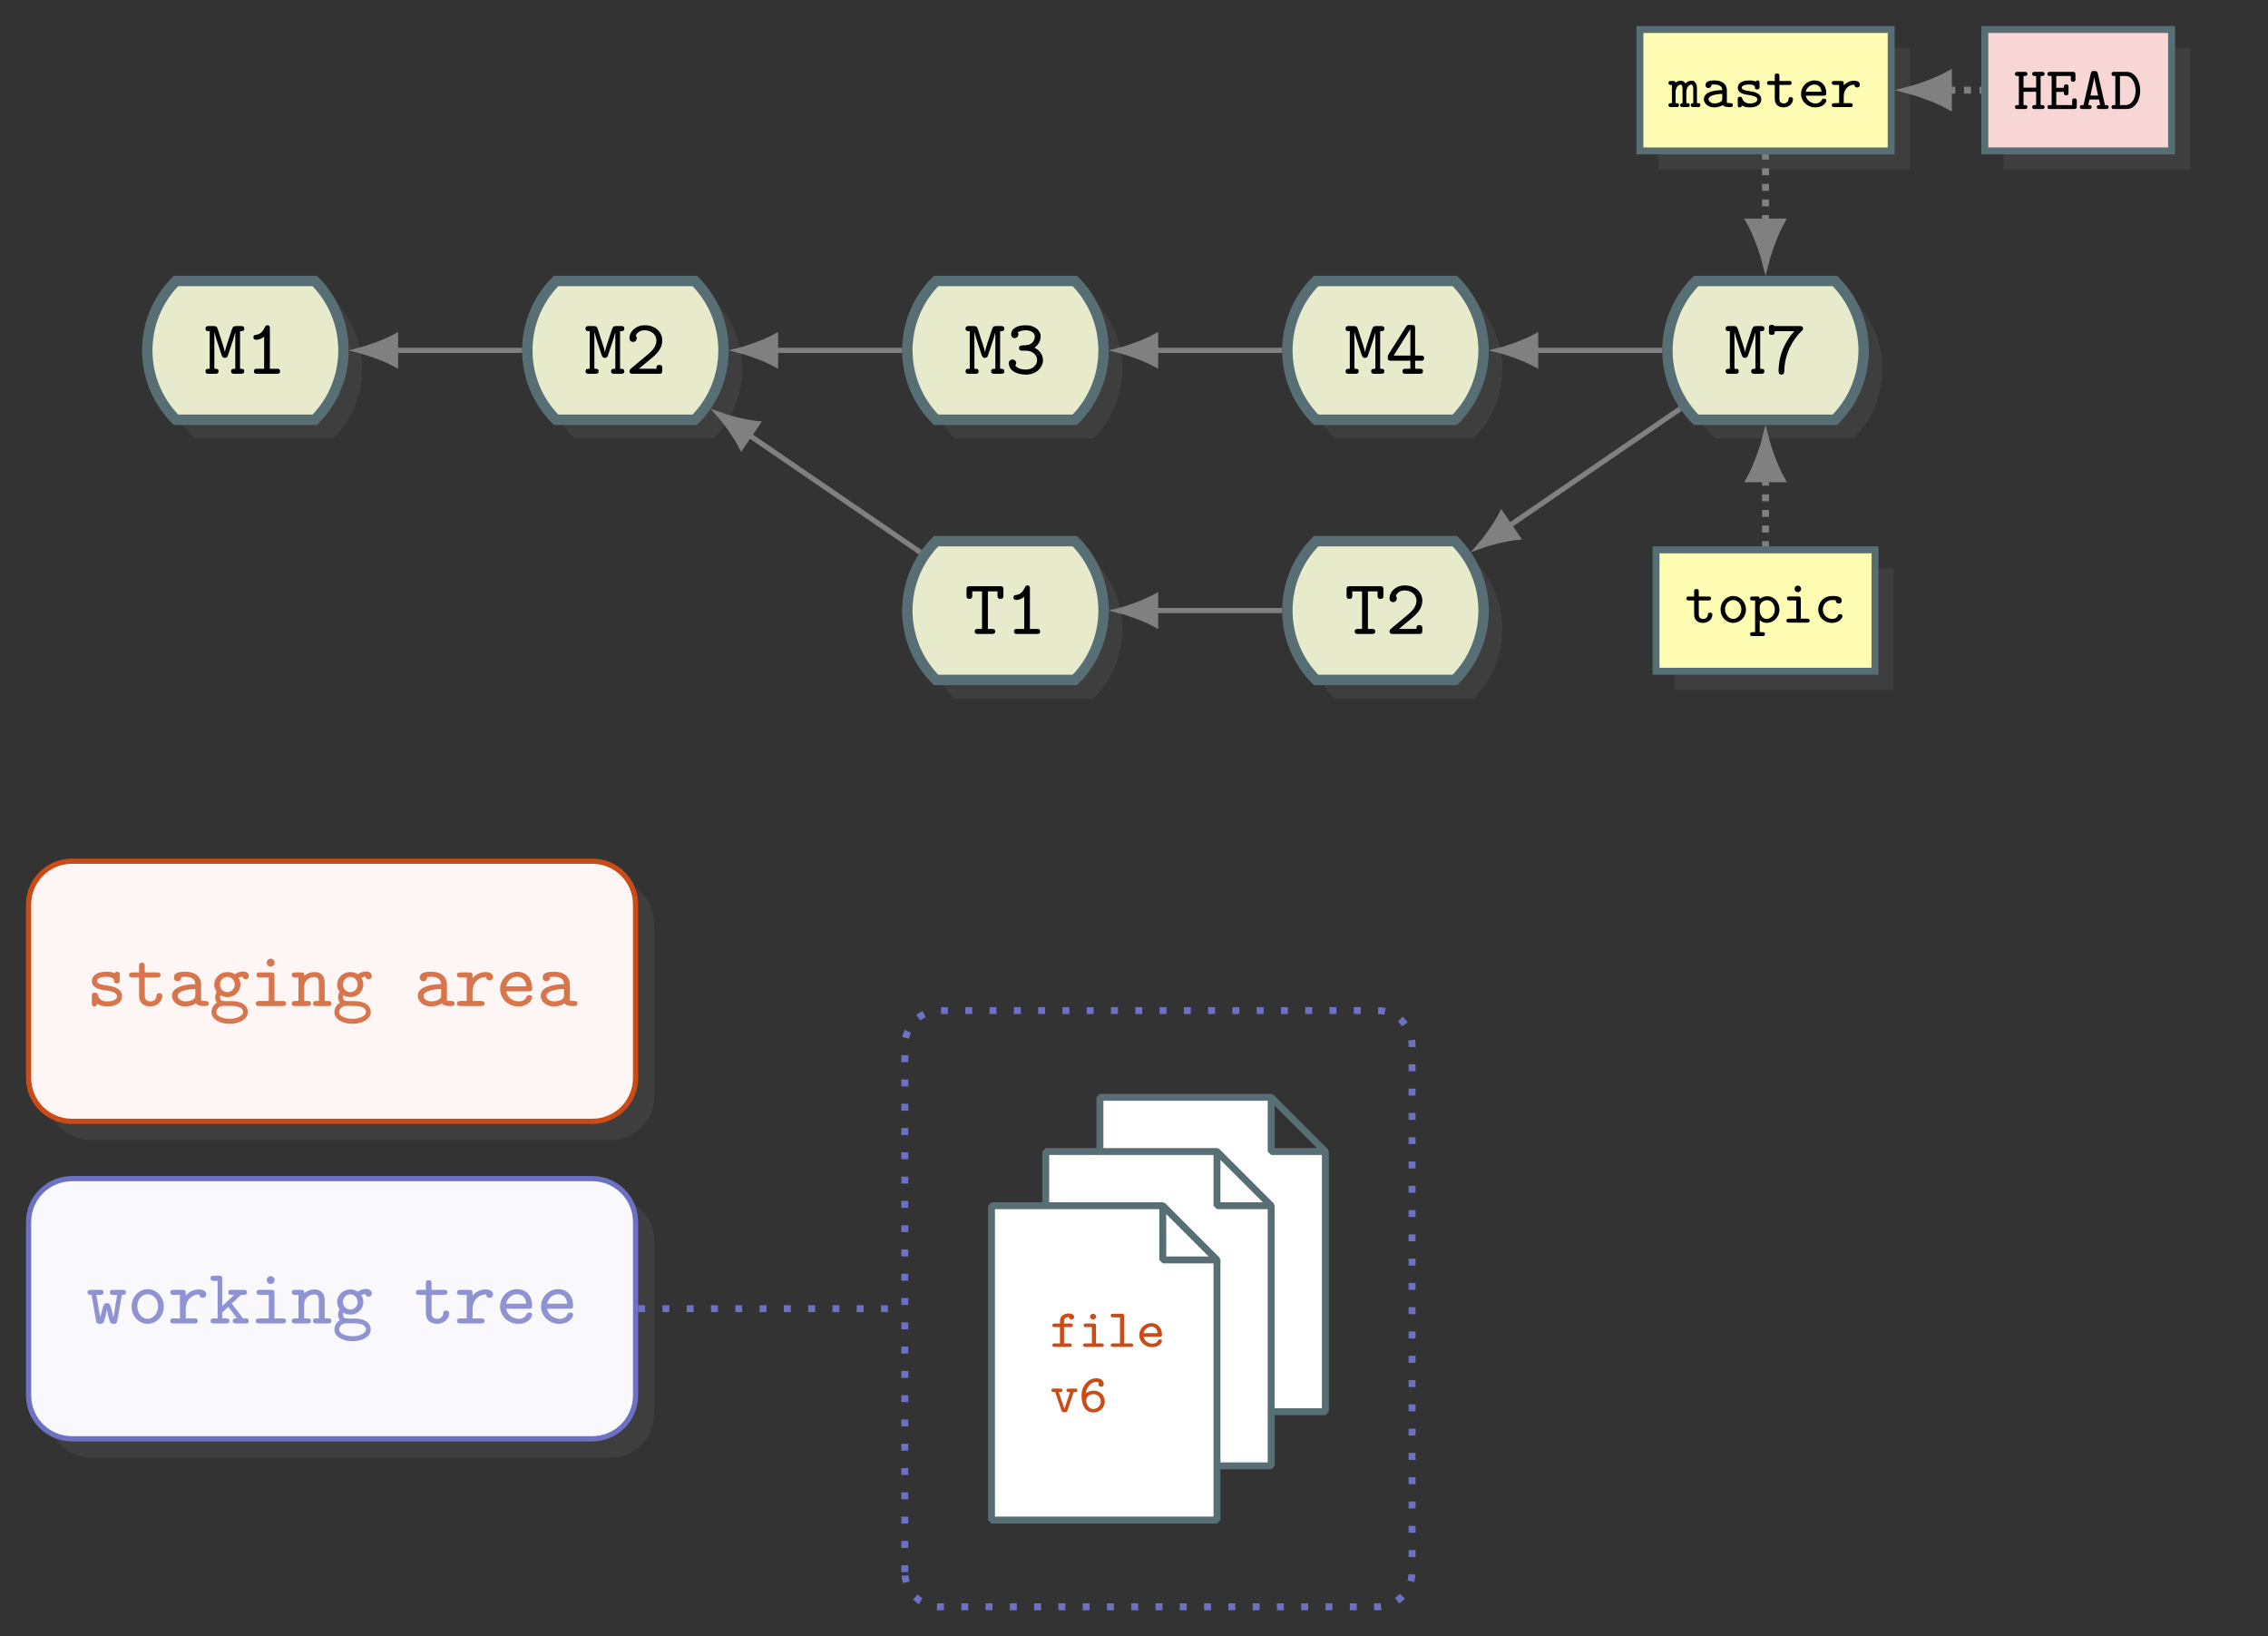 <?xml version="1.0" encoding="UTF-8"?>
<svg xmlns="http://www.w3.org/2000/svg" xmlns:xlink="http://www.w3.org/1999/xlink" width="260.589pt" height="187.97pt" viewBox="0 0 260.589 187.97" version="1.1">
<rect x="0" y="0" width="260.589" height="187.97" fill="#333333" stroke="none"/>
<defs>
<g>
<symbol overflow="visible" id="glyph0-0">
<path style="stroke:none;" d=""/>
</symbol>
<symbol overflow="visible" id="glyph0-1">
<path style="stroke:none;" d="M 4.578 -0.281 C 4.578 -0.578 4.359 -0.578 4.094 -0.578 L 4.094 -4.891 C 4.359 -4.891 4.578 -4.891 4.578 -5.188 C 4.578 -5.484 4.328 -5.484 4.188 -5.484 L 3.672 -5.484 C 3.359 -5.484 3.266 -5.406 3.172 -5.141 L 2.641 -3.531 C 2.531 -3.172 2.406 -2.797 2.359 -2.516 L 2.344 -2.516 C 2.297 -2.781 2.203 -3.062 2.109 -3.359 L 1.531 -5.141 C 1.438 -5.406 1.359 -5.484 1.031 -5.484 L 0.516 -5.484 C 0.375 -5.484 0.125 -5.484 0.125 -5.188 C 0.125 -4.891 0.344 -4.891 0.609 -4.891 L 0.609 -0.578 C 0.344 -0.578 0.125 -0.578 0.125 -0.281 C 0.125 0 0.375 0 0.516 0 L 1.25 0 C 1.375 0 1.625 0 1.625 -0.281 C 1.625 -0.578 1.422 -0.578 1.141 -0.578 L 1.141 -4.766 L 1.156 -4.766 C 1.203 -4.562 1.281 -4.297 1.359 -4.031 L 1.969 -2.172 C 2.016 -2.062 2.078 -1.828 2.344 -1.828 C 2.625 -1.828 2.688 -2.062 2.719 -2.172 L 3.297 -3.906 C 3.297 -3.906 3.5 -4.562 3.547 -4.766 L 3.547 -0.578 C 3.281 -0.578 3.062 -0.578 3.062 -0.281 C 3.062 0 3.312 0 3.453 0 L 4.188 0 C 4.328 0 4.578 0 4.578 -0.281 Z M 4.578 -0.281 "/>
</symbol>
<symbol overflow="visible" id="glyph0-2">
<path style="stroke:none;" d="M 3.984 -0.281 C 3.984 -0.578 3.766 -0.578 3.609 -0.578 L 2.812 -0.578 L 2.812 -5.203 C 2.812 -5.344 2.812 -5.578 2.531 -5.578 C 2.375 -5.578 2.312 -5.5 2.25 -5.375 C 1.969 -4.75 1.609 -4.516 1.25 -4.484 C 1.125 -4.469 0.922 -4.453 0.922 -4.188 C 0.922 -4.016 1.016 -3.906 1.234 -3.906 C 1.594 -3.906 1.953 -4.094 2.156 -4.266 L 2.156 -0.578 L 1.359 -0.578 C 1.203 -0.578 0.984 -0.578 0.984 -0.281 C 0.984 0 1.219 0 1.359 0 L 3.609 0 C 3.75 0 3.984 0 3.984 -0.281 Z M 3.984 -0.281 "/>
</symbol>
<symbol overflow="visible" id="glyph0-3">
<path style="stroke:none;" d="M 4.234 -0.375 L 4.234 -0.641 C 4.234 -0.812 4.234 -1.016 3.906 -1.016 C 3.562 -1.016 3.562 -0.828 3.562 -0.578 L 1.547 -0.578 C 2.031 -1 3.031 -1.797 3.25 -2 C 3.594 -2.328 4.234 -2.922 4.234 -3.812 C 4.234 -4.875 3.344 -5.578 2.234 -5.578 C 1.188 -5.578 0.469 -4.859 0.469 -4.094 C 0.469 -3.734 0.75 -3.656 0.891 -3.656 C 1.062 -3.656 1.297 -3.797 1.297 -4.078 C 1.297 -4.266 1.234 -4.328 1.188 -4.375 C 1.344 -4.766 1.734 -5 2.188 -5 C 2.906 -5 3.562 -4.578 3.562 -3.812 C 3.562 -3.188 3.078 -2.641 2.719 -2.344 L 0.594 -0.562 C 0.531 -0.5 0.469 -0.438 0.469 -0.297 C 0.469 0 0.703 0 0.859 0 L 3.859 0 C 4.156 0 4.234 -0.078 4.234 -0.375 Z M 4.234 -0.375 "/>
</symbol>
<symbol overflow="visible" id="glyph0-4">
<path style="stroke:none;" d="M 4.312 -1.562 C 4.312 -2.312 3.75 -2.812 3.328 -3 C 3.984 -3.469 4.047 -4.047 4.047 -4.297 C 4.047 -4.984 3.359 -5.578 2.344 -5.578 C 1.25 -5.578 0.656 -5.141 0.656 -4.531 C 0.656 -4.266 0.859 -4.094 1.078 -4.094 C 1.297 -4.094 1.484 -4.281 1.484 -4.516 C 1.484 -4.594 1.469 -4.688 1.422 -4.75 C 1.719 -5 2.297 -5 2.344 -5 C 2.984 -5 3.375 -4.656 3.375 -4.297 C 3.375 -4.047 3.266 -3.672 2.922 -3.453 C 2.688 -3.297 2.516 -3.297 2.094 -3.266 C 1.75 -3.25 1.562 -3.234 1.562 -2.953 C 1.562 -2.656 1.812 -2.656 1.953 -2.656 L 2.328 -2.656 C 3.25 -2.656 3.641 -2.031 3.641 -1.578 C 3.641 -1.016 3.125 -0.484 2.359 -0.484 C 2.125 -0.484 1.438 -0.516 1.125 -0.953 L 1.141 -0.984 C 1.203 -1.062 1.203 -1.078 1.219 -1.172 C 1.219 -1.172 1.234 -1.188 1.234 -1.234 C 1.234 -1.453 1.047 -1.641 0.812 -1.641 C 0.594 -1.641 0.391 -1.5 0.391 -1.203 C 0.391 -0.406 1.234 0.094 2.359 0.094 C 3.531 0.094 4.312 -0.719 4.312 -1.562 Z M 4.312 -1.562 "/>
</symbol>
<symbol overflow="visible" id="glyph0-5">
<path style="stroke:none;" d="M 4.438 -1.797 C 4.438 -2.094 4.203 -2.094 4.062 -2.094 L 3.406 -2.094 L 3.406 -5.219 C 3.406 -5.531 3.328 -5.609 3.016 -5.609 L 2.75 -5.609 C 2.531 -5.609 2.469 -5.594 2.359 -5.406 L 0.344 -2.219 C 0.266 -2.094 0.266 -2.078 0.266 -1.891 C 0.266 -1.625 0.297 -1.5 0.641 -1.5 L 2.859 -1.5 L 2.859 -0.578 L 2.328 -0.578 C 2.203 -0.578 1.953 -0.578 1.953 -0.297 C 1.953 0 2.188 0 2.328 0 L 3.938 0 C 4.062 0 4.312 0 4.312 -0.281 C 4.312 -0.578 4.078 -0.578 3.938 -0.578 L 3.406 -0.578 L 3.406 -1.5 L 4.062 -1.5 C 4.188 -1.5 4.438 -1.5 4.438 -1.797 Z M 2.859 -2.094 L 0.938 -2.094 L 2.859 -5.141 Z M 2.859 -2.094 "/>
</symbol>
<symbol overflow="visible" id="glyph0-6">
<path style="stroke:none;" d="M 4.312 -5.188 C 4.312 -5.484 4.062 -5.484 3.922 -5.484 L 1.016 -5.484 C 0.953 -5.625 0.812 -5.625 0.719 -5.625 C 0.391 -5.625 0.391 -5.422 0.391 -5.25 L 0.391 -4.844 C 0.391 -4.672 0.391 -4.469 0.719 -4.469 C 1.062 -4.469 1.062 -4.656 1.062 -4.891 L 3.312 -4.891 C 2.781 -4.312 2.344 -3.625 2.031 -2.906 C 1.562 -1.812 1.5 -0.75 1.5 -0.344 C 1.5 -0.219 1.5 0.094 1.828 0.094 C 2.156 0.094 2.156 -0.203 2.156 -0.344 C 2.203 -2.375 3.172 -3.969 4.109 -4.875 C 4.281 -5.031 4.312 -5.047 4.312 -5.188 Z M 4.312 -5.188 "/>
</symbol>
<symbol overflow="visible" id="glyph0-7">
<path style="stroke:none;" d="M 4.469 -4.406 L 4.469 -5.109 C 4.469 -5.406 4.391 -5.484 4.094 -5.484 L 0.625 -5.484 C 0.312 -5.484 0.234 -5.406 0.234 -5.094 L 0.234 -4.406 C 0.234 -4.25 0.234 -4.031 0.562 -4.031 C 0.891 -4.031 0.891 -4.25 0.891 -4.406 L 0.891 -4.891 L 2.016 -4.891 L 2.016 -0.578 L 1.562 -0.578 C 1.438 -0.578 1.172 -0.578 1.172 -0.297 C 1.172 0 1.422 0 1.562 0 L 3.141 0 C 3.266 0 3.531 0 3.531 -0.281 C 3.531 -0.578 3.281 -0.578 3.141 -0.578 L 2.688 -0.578 L 2.688 -4.891 L 3.797 -4.891 L 3.797 -4.406 C 3.797 -4.25 3.797 -4.031 4.141 -4.031 C 4.469 -4.031 4.469 -4.25 4.469 -4.406 Z M 4.469 -4.406 "/>
</symbol>
<symbol overflow="visible" id="glyph0-8">
<path style="stroke:none;" d="M 4.109 -1.125 C 4.109 -1.562 3.844 -1.844 3.625 -1.984 C 3.266 -2.203 3.047 -2.25 2.203 -2.391 C 1.828 -2.438 1.234 -2.531 1.234 -2.875 C 1.234 -3.109 1.516 -3.359 2.328 -3.359 C 3.141 -3.359 3.172 -3.047 3.188 -2.859 C 3.203 -2.594 3.438 -2.594 3.516 -2.594 C 3.844 -2.594 3.844 -2.812 3.844 -2.984 L 3.844 -3.562 C 3.844 -3.688 3.844 -3.938 3.562 -3.938 C 3.359 -3.938 3.312 -3.828 3.281 -3.766 C 2.938 -3.938 2.5 -3.938 2.344 -3.938 C 0.781 -3.938 0.641 -3.125 0.641 -2.875 C 0.641 -2.391 1 -2.172 1.109 -2.109 C 1.422 -1.922 1.672 -1.875 2.594 -1.734 C 2.828 -1.688 3.531 -1.578 3.531 -1.125 C 3.531 -0.859 3.281 -0.531 2.406 -0.531 C 1.859 -0.531 1.5 -0.719 1.328 -1.25 C 1.266 -1.438 1.234 -1.531 0.984 -1.531 C 0.641 -1.531 0.641 -1.328 0.641 -1.141 L 0.641 -0.328 C 0.641 -0.203 0.641 0.047 0.938 0.047 C 1.062 0.047 1.188 -0.016 1.266 -0.266 C 1.719 0.047 2.234 0.047 2.406 0.047 C 3.906 0.047 4.109 -0.781 4.109 -1.125 Z M 4.109 -1.125 "/>
</symbol>
<symbol overflow="visible" id="glyph0-9">
<path style="stroke:none;" d="M 4.031 -1.156 C 4.031 -1.469 3.797 -1.469 3.688 -1.469 C 3.547 -1.469 3.375 -1.453 3.359 -1.172 C 3.344 -0.734 2.984 -0.531 2.688 -0.531 C 2.016 -0.531 2.016 -1.016 2.016 -1.234 L 2.016 -3.281 L 3.438 -3.281 C 3.562 -3.281 3.828 -3.281 3.828 -3.562 C 3.828 -3.859 3.578 -3.859 3.438 -3.859 L 2.016 -3.859 L 2.016 -4.594 C 2.016 -4.766 2.016 -4.969 1.688 -4.969 C 1.359 -4.969 1.359 -4.766 1.359 -4.578 L 1.359 -3.859 L 0.609 -3.859 C 0.469 -3.859 0.219 -3.859 0.219 -3.562 C 0.219 -3.281 0.469 -3.281 0.594 -3.281 L 1.359 -3.281 L 1.359 -1.203 C 1.359 -0.266 2 0.047 2.641 0.047 C 3.406 0.047 4.031 -0.5 4.031 -1.156 Z M 4.031 -1.156 "/>
</symbol>
<symbol overflow="visible" id="glyph0-10">
<path style="stroke:none;" d="M 4.656 -0.297 C 4.656 -0.578 4.406 -0.578 4.266 -0.578 C 4.141 -0.578 3.953 -0.578 3.781 -0.641 L 3.781 -2.531 C 3.781 -3.234 3.234 -3.938 1.984 -3.938 C 1.562 -3.938 0.656 -3.938 0.656 -3.266 C 0.656 -3 0.859 -2.844 1.078 -2.844 C 1.219 -2.844 1.5 -2.891 1.5 -3.328 C 1.75 -3.359 1.906 -3.359 1.984 -3.359 C 2.703 -3.359 3.109 -3.062 3.109 -2.516 C 1.609 -2.5 0.438 -2.078 0.438 -1.188 C 0.438 -0.516 1.047 0.047 1.922 0.047 C 2.031 0.047 2.703 0.047 3.188 -0.312 C 3.406 0 3.891 0 4.188 0 C 4.438 0 4.656 0 4.656 -0.297 Z M 3.109 -1.266 C 3.109 -1.062 3.109 -0.875 2.75 -0.688 C 2.438 -0.531 2.031 -0.531 1.984 -0.531 C 1.469 -0.531 1.094 -0.828 1.094 -1.188 C 1.094 -1.625 2 -1.938 3.109 -1.953 Z M 3.109 -1.266 "/>
</symbol>
<symbol overflow="visible" id="glyph0-11">
<path style="stroke:none;" d="M 4.562 -3.438 C 4.562 -3.688 4.375 -3.969 3.891 -3.969 C 3.688 -3.969 3.297 -3.906 2.953 -3.656 C 2.703 -3.812 2.406 -3.906 2.094 -3.906 C 1.25 -3.906 0.578 -3.25 0.578 -2.469 C 0.578 -2.141 0.703 -1.844 0.859 -1.625 C 0.781 -1.484 0.688 -1.25 0.688 -1.016 C 0.688 -0.641 0.875 -0.391 0.891 -0.375 C 0.281 0 0.266 0.578 0.266 0.719 C 0.266 1.5 1.203 2.047 2.344 2.047 C 3.484 2.047 4.438 1.5 4.438 0.719 C 4.438 -0.562 2.797 -0.562 2.531 -0.562 L 1.891 -0.562 C 1.828 -0.562 1.703 -0.562 1.625 -0.594 C 1.484 -0.594 1.453 -0.594 1.359 -0.703 C 1.281 -0.781 1.25 -0.891 1.25 -1.016 C 1.25 -1.047 1.25 -1.156 1.297 -1.234 C 1.531 -1.109 1.812 -1.016 2.094 -1.016 C 2.938 -1.016 3.594 -1.672 3.594 -2.469 C 3.594 -2.75 3.516 -3 3.359 -3.234 C 3.562 -3.344 3.688 -3.359 3.828 -3.375 C 3.875 -3.141 4.062 -3.062 4.188 -3.062 C 4.391 -3.062 4.562 -3.234 4.562 -3.438 Z M 2.938 -2.469 C 2.938 -1.984 2.547 -1.594 2.094 -1.594 C 1.625 -1.594 1.25 -1.984 1.25 -2.469 C 1.25 -2.953 1.625 -3.344 2.094 -3.344 C 2.547 -3.344 2.938 -2.953 2.938 -2.469 Z M 3.891 0.719 C 3.891 1.078 3.25 1.469 2.344 1.469 C 1.469 1.469 0.812 1.109 0.812 0.719 C 0.812 0.391 1.109 0.016 1.562 -0.016 L 2.094 -0.016 C 2.906 -0.016 3.891 -0.016 3.891 0.719 Z M 3.891 0.719 "/>
</symbol>
<symbol overflow="visible" id="glyph0-12">
<path style="stroke:none;" d="M 4.125 -0.281 C 4.125 -0.578 3.875 -0.578 3.734 -0.578 L 2.797 -0.578 L 2.797 -3.484 C 2.797 -3.781 2.719 -3.859 2.422 -3.859 L 1.125 -3.859 C 0.984 -3.859 0.734 -3.859 0.734 -3.578 C 0.734 -3.281 0.984 -3.281 1.125 -3.281 L 2.141 -3.281 L 2.141 -0.578 L 1.047 -0.578 C 0.922 -0.578 0.656 -0.578 0.656 -0.297 C 0.656 0 0.906 0 1.047 0 L 3.734 0 C 3.859 0 4.125 0 4.125 -0.281 Z M 2.812 -4.984 C 2.812 -5.234 2.609 -5.438 2.359 -5.438 C 2.109 -5.438 1.906 -5.234 1.906 -4.984 C 1.906 -4.734 2.109 -4.531 2.359 -4.531 C 2.609 -4.531 2.812 -4.734 2.812 -4.984 Z M 2.812 -4.984 "/>
</symbol>
<symbol overflow="visible" id="glyph0-13">
<path style="stroke:none;" d="M 4.625 -0.281 C 4.625 -0.578 4.391 -0.578 4.25 -0.578 L 3.859 -0.578 L 3.859 -2.625 C 3.859 -3.5 3.422 -3.906 2.688 -3.906 C 2.266 -3.906 1.844 -3.766 1.5 -3.469 C 1.5 -3.719 1.5 -3.859 1.125 -3.859 L 0.453 -3.859 C 0.328 -3.859 0.078 -3.859 0.078 -3.578 C 0.078 -3.281 0.312 -3.281 0.453 -3.281 L 0.844 -3.281 L 0.844 -0.578 L 0.453 -0.578 C 0.328 -0.578 0.078 -0.578 0.078 -0.297 C 0.078 0 0.312 0 0.453 0 L 1.906 0 C 2.031 0 2.281 0 2.281 -0.281 C 2.281 -0.578 2.031 -0.578 1.906 -0.578 L 1.5 -0.578 L 1.5 -2.141 C 1.5 -3.016 2.188 -3.328 2.625 -3.328 C 3.062 -3.328 3.188 -3.109 3.188 -2.578 L 3.188 -0.578 L 2.906 -0.578 C 2.781 -0.578 2.516 -0.578 2.516 -0.297 C 2.516 0 2.766 0 2.906 0 L 4.25 0 C 4.375 0 4.625 0 4.625 -0.281 Z M 4.625 -0.281 "/>
</symbol>
<symbol overflow="visible" id="glyph0-14">
<path style="stroke:none;" d="M 4.375 -3.344 C 4.375 -3.5 4.266 -3.906 3.516 -3.906 C 3 -3.906 2.438 -3.688 2.016 -3.203 L 2.016 -3.484 C 2.016 -3.781 1.938 -3.859 1.625 -3.859 L 0.625 -3.859 C 0.5 -3.859 0.234 -3.859 0.234 -3.578 C 0.234 -3.281 0.484 -3.281 0.625 -3.281 L 1.344 -3.281 L 1.344 -0.578 L 0.625 -0.578 C 0.5 -0.578 0.234 -0.578 0.234 -0.297 C 0.234 0 0.484 0 0.625 0 L 3 0 C 3.125 0 3.391 0 3.391 -0.281 C 3.391 -0.578 3.141 -0.578 3 -0.578 L 2.016 -0.578 L 2.016 -1.656 C 2.016 -2.562 2.609 -3.328 3.578 -3.328 C 3.609 -3 3.859 -2.938 3.969 -2.938 C 4.172 -2.938 4.375 -3.078 4.375 -3.344 Z M 4.375 -3.344 "/>
</symbol>
<symbol overflow="visible" id="glyph0-15">
<path style="stroke:none;" d="M 4.156 -0.984 C 4.156 -1.172 4.031 -1.25 3.828 -1.25 C 3.703 -1.25 3.594 -1.25 3.5 -1.047 C 3.297 -0.531 2.719 -0.531 2.625 -0.531 C 2.094 -0.531 1.344 -0.844 1.172 -1.688 L 3.781 -1.688 C 3.969 -1.688 4.156 -1.688 4.156 -2.031 C 4.156 -3.078 3.578 -3.938 2.422 -3.938 C 1.328 -3.938 0.469 -3.016 0.469 -1.953 C 0.469 -0.844 1.406 0.047 2.562 0.047 C 3.766 0.047 4.156 -0.766 4.156 -0.984 Z M 3.484 -2.266 L 1.172 -2.266 C 1.344 -3 1.906 -3.359 2.422 -3.359 C 3.047 -3.359 3.422 -2.938 3.484 -2.266 Z M 3.484 -2.266 "/>
</symbol>
<symbol overflow="visible" id="glyph0-16">
<path style="stroke:none;" d="M 4.562 -3.578 C 4.562 -3.859 4.312 -3.859 4.172 -3.859 L 3.094 -3.859 C 2.969 -3.859 2.703 -3.859 2.703 -3.578 C 2.703 -3.281 2.953 -3.281 3.094 -3.281 L 3.547 -3.281 L 3.125 -0.688 C 3.078 -0.938 2.938 -1.438 2.875 -1.703 C 2.734 -2.172 2.703 -2.328 2.375 -2.328 C 2.047 -2.328 2.016 -2.188 1.859 -1.672 C 1.766 -1.344 1.656 -0.922 1.609 -0.688 L 1.156 -3.281 L 1.609 -3.281 C 1.734 -3.281 1.984 -3.281 1.984 -3.562 C 1.984 -3.859 1.734 -3.859 1.609 -3.859 L 0.516 -3.859 C 0.391 -3.859 0.141 -3.859 0.141 -3.578 C 0.141 -3.281 0.359 -3.281 0.609 -3.281 L 1.125 -0.297 C 1.188 0.047 1.391 0.047 1.562 0.047 C 1.953 0.047 1.984 -0.047 2.141 -0.578 C 2.344 -1.312 2.344 -1.484 2.359 -1.609 L 2.375 -1.609 C 2.391 -1.359 2.547 -0.812 2.594 -0.609 C 2.75 -0.078 2.781 0.047 3.141 0.047 C 3.312 0.047 3.5 0.047 3.562 -0.297 L 4.094 -3.281 C 4.344 -3.281 4.562 -3.281 4.562 -3.578 Z M 4.562 -3.578 "/>
</symbol>
<symbol overflow="visible" id="glyph0-17">
<path style="stroke:none;" d="M 4.203 -1.938 C 4.203 -3.047 3.359 -3.938 2.344 -3.938 C 1.344 -3.938 0.5 -3.047 0.5 -1.938 C 0.5 -0.828 1.344 0.047 2.344 0.047 C 3.359 0.047 4.203 -0.828 4.203 -1.938 Z M 3.547 -2 C 3.547 -1.188 3 -0.531 2.344 -0.531 C 1.688 -0.531 1.156 -1.188 1.156 -2 C 1.156 -2.797 1.734 -3.359 2.344 -3.359 C 2.984 -3.359 3.547 -2.797 3.547 -2 Z M 3.547 -2 "/>
</symbol>
<symbol overflow="visible" id="glyph0-18">
<path style="stroke:none;" d="M 4.547 -0.281 C 4.547 -0.578 4.312 -0.578 4.172 -0.578 L 3.891 -0.578 L 2.594 -2.281 L 3.656 -3.281 L 3.969 -3.281 C 4.109 -3.281 4.344 -3.281 4.344 -3.562 C 4.344 -3.859 4.109 -3.859 3.969 -3.859 L 2.578 -3.859 C 2.438 -3.859 2.188 -3.859 2.188 -3.578 C 2.188 -3.281 2.438 -3.281 2.578 -3.281 L 2.875 -3.281 L 1.5 -2 L 1.5 -5.109 C 1.5 -5.406 1.438 -5.484 1.125 -5.484 L 0.531 -5.484 C 0.406 -5.484 0.156 -5.484 0.156 -5.188 C 0.156 -4.891 0.406 -4.891 0.531 -4.891 L 0.969 -4.891 L 0.969 -0.578 L 0.531 -0.578 C 0.406 -0.578 0.156 -0.578 0.156 -0.297 C 0.156 0 0.406 0 0.531 0 L 1.938 0 C 2.062 0 2.328 0 2.328 -0.281 C 2.328 -0.578 2.078 -0.578 1.938 -0.578 L 1.5 -0.578 L 1.5 -1.25 L 2.203 -1.906 L 3.203 -0.578 C 2.922 -0.578 2.703 -0.578 2.703 -0.281 C 2.703 0 2.969 0 3.094 0 L 4.172 0 C 4.312 0 4.547 0 4.547 -0.281 Z M 4.547 -0.281 "/>
</symbol>
<symbol overflow="visible" id="glyph1-0">
<path style="stroke:none;" d=""/>
</symbol>
<symbol overflow="visible" id="glyph1-1">
<path style="stroke:none;" d="M 3.625 -0.234 C 3.625 -0.453 3.469 -0.453 3.234 -0.453 L 3.234 -2.094 C 3.234 -2.266 3.234 -3.031 2.609 -3.031 C 2.391 -3.031 2.094 -2.938 1.922 -2.703 C 1.781 -2.953 1.594 -3.031 1.391 -3.031 C 1.234 -3.031 1.016 -3 0.797 -2.812 C 0.75 -3 0.594 -3 0.484 -3 L 0.266 -3 C 0.156 -3 -0.031 -3 -0.031 -2.781 C -0.031 -2.547 0.125 -2.547 0.359 -2.547 L 0.359 -0.453 C 0.125 -0.453 -0.031 -0.453 -0.031 -0.234 C -0.031 0 0.156 0 0.266 0 L 0.875 0 C 0.984 0 1.172 0 1.172 -0.234 C 1.172 -0.453 1.016 -0.453 0.781 -0.453 L 0.781 -1.672 C 0.781 -2.266 1.094 -2.578 1.359 -2.578 C 1.516 -2.578 1.578 -2.422 1.578 -2.062 L 1.578 -0.453 C 1.516 -0.453 1.312 -0.453 1.312 -0.234 C 1.312 0 1.5 0 1.609 0 L 2.109 0 C 2.203 0 2.406 0 2.406 -0.234 C 2.406 -0.453 2.234 -0.453 2.016 -0.453 L 2.016 -1.672 C 2.016 -2.266 2.312 -2.578 2.594 -2.578 C 2.734 -2.578 2.812 -2.422 2.812 -2.062 L 2.812 -0.453 C 2.734 -0.453 2.531 -0.453 2.531 -0.234 C 2.531 0 2.734 0 2.844 0 L 3.328 0 C 3.438 0 3.625 0 3.625 -0.234 Z M 3.625 -0.234 "/>
</symbol>
<symbol overflow="visible" id="glyph1-2">
<path style="stroke:none;" d="M 3.656 -0.234 C 3.656 -0.453 3.469 -0.453 3.359 -0.453 C 3.094 -0.453 3.031 -0.484 2.969 -0.516 L 2.969 -1.969 C 2.969 -2.547 2.516 -3.062 1.562 -3.062 C 1.234 -3.062 0.516 -3.062 0.516 -2.516 C 0.516 -2.328 0.641 -2.188 0.859 -2.188 C 0.984 -2.188 1.172 -2.266 1.188 -2.516 C 1.188 -2.578 1.203 -2.578 1.297 -2.594 C 1.359 -2.594 1.484 -2.594 1.562 -2.594 C 2.141 -2.594 2.438 -2.344 2.438 -1.953 C 1.688 -1.953 0.328 -1.781 0.328 -0.922 C 0.328 -0.406 0.812 0.031 1.516 0.031 C 2.078 0.031 2.422 -0.172 2.516 -0.234 C 2.656 -0.016 2.953 0 3.297 0 C 3.484 0 3.656 0 3.656 -0.234 Z M 2.438 -1 C 2.438 -0.844 2.438 -0.688 2.172 -0.562 C 1.922 -0.438 1.656 -0.422 1.562 -0.422 C 1.156 -0.422 0.859 -0.672 0.859 -0.922 C 0.859 -1.297 1.625 -1.5 2.438 -1.516 Z M 2.438 -1 "/>
</symbol>
<symbol overflow="visible" id="glyph1-3">
<path style="stroke:none;" d="M 3.219 -0.875 C 3.219 -1.047 3.172 -1.297 2.906 -1.5 C 2.625 -1.703 2.359 -1.75 1.875 -1.828 C 1.391 -1.906 0.969 -1.984 0.969 -2.234 C 0.969 -2.375 1.141 -2.594 1.828 -2.594 C 2.453 -2.594 2.484 -2.375 2.484 -2.25 C 2.5 -2.031 2.672 -2.031 2.75 -2.031 C 3.016 -2.031 3.016 -2.188 3.016 -2.328 L 3.016 -2.766 C 3.016 -2.859 3.016 -3.062 2.781 -3.062 C 2.625 -3.062 2.594 -2.969 2.578 -2.938 C 2.281 -3.062 2 -3.062 1.844 -3.062 C 0.656 -3.062 0.516 -2.469 0.516 -2.234 C 0.516 -1.578 1.234 -1.469 1.859 -1.375 C 2.234 -1.312 2.766 -1.219 2.766 -0.891 C 2.766 -0.641 2.5 -0.422 1.891 -0.422 C 1.469 -0.422 1.188 -0.578 1.031 -0.984 C 1 -1.094 0.969 -1.188 0.781 -1.188 C 0.516 -1.188 0.516 -1.016 0.516 -0.891 L 0.516 -0.266 C 0.516 -0.156 0.516 0.031 0.734 0.031 C 0.812 0.031 0.938 0.016 1 -0.188 C 1.359 0.031 1.75 0.031 1.891 0.031 C 3.078 0.031 3.219 -0.625 3.219 -0.875 Z M 3.219 -0.875 "/>
</symbol>
<symbol overflow="visible" id="glyph1-4">
<path style="stroke:none;" d="M 3.156 -0.906 C 3.156 -1.141 2.969 -1.141 2.906 -1.141 C 2.719 -1.141 2.641 -1.078 2.641 -0.906 C 2.625 -0.609 2.375 -0.422 2.109 -0.422 C 1.594 -0.422 1.594 -0.812 1.594 -0.969 L 1.594 -2.547 L 2.703 -2.547 C 2.812 -2.547 3 -2.547 3 -2.781 C 3 -3 2.812 -3 2.703 -3 L 1.594 -3 L 1.594 -3.562 C 1.594 -3.688 1.594 -3.859 1.328 -3.859 C 1.062 -3.859 1.062 -3.688 1.062 -3.562 L 1.062 -3 L 0.484 -3 C 0.375 -3 0.172 -3 0.172 -2.781 C 0.172 -2.547 0.375 -2.547 0.469 -2.547 L 1.062 -2.547 L 1.062 -0.953 C 1.062 -0.203 1.594 0.031 2.078 0.031 C 2.703 0.031 3.156 -0.406 3.156 -0.906 Z M 3.156 -0.906 "/>
</symbol>
<symbol overflow="visible" id="glyph1-5">
<path style="stroke:none;" d="M 3.281 -0.75 C 3.281 -0.906 3.156 -0.969 3.016 -0.969 C 2.891 -0.969 2.828 -0.969 2.75 -0.812 C 2.609 -0.5 2.266 -0.422 2.047 -0.422 C 1.547 -0.422 1.031 -0.766 0.922 -1.312 L 2.969 -1.312 C 3.109 -1.312 3.281 -1.312 3.281 -1.578 C 3.281 -2.406 2.797 -3.062 1.906 -3.062 C 1.047 -3.062 0.375 -2.359 0.375 -1.516 C 0.375 -0.688 1.062 0.031 2.016 0.031 C 2.969 0.031 3.281 -0.578 3.281 -0.75 Z M 2.734 -1.766 L 0.922 -1.766 C 1.031 -2.25 1.438 -2.594 1.906 -2.594 C 2.531 -2.594 2.688 -2.109 2.734 -1.766 Z M 2.734 -1.766 "/>
</symbol>
<symbol overflow="visible" id="glyph1-6">
<path style="stroke:none;" d="M 3.438 -2.578 C 3.438 -2.75 3.312 -3.031 2.766 -3.031 C 2.125 -3.031 1.75 -2.672 1.578 -2.5 L 1.578 -2.703 C 1.578 -2.938 1.5 -3 1.281 -3 L 0.516 -3 C 0.422 -3 0.203 -3 0.203 -2.781 C 0.203 -2.547 0.422 -2.547 0.516 -2.547 L 1.047 -2.547 L 1.047 -0.453 L 0.516 -0.453 C 0.422 -0.453 0.203 -0.453 0.203 -0.234 C 0.203 0 0.422 0 0.516 0 L 2.312 0 C 2.422 0 2.609 0 2.609 -0.234 C 2.609 -0.453 2.422 -0.453 2.312 -0.453 L 1.578 -0.453 L 1.578 -1.281 C 1.578 -2.031 2.125 -2.578 2.797 -2.578 C 2.812 -2.312 3 -2.25 3.109 -2.25 C 3.297 -2.25 3.438 -2.375 3.438 -2.578 Z M 3.438 -2.578 "/>
</symbol>
<symbol overflow="visible" id="glyph1-7">
<path style="stroke:none;" d="M 3.312 -1.5 C 3.312 -2.359 2.656 -3.062 1.844 -3.062 C 1.031 -3.062 0.391 -2.359 0.391 -1.5 C 0.391 -0.641 1.047 0.031 1.844 0.031 C 2.641 0.031 3.312 -0.641 3.312 -1.5 Z M 2.781 -1.547 C 2.781 -0.922 2.344 -0.422 1.844 -0.422 C 1.344 -0.422 0.906 -0.922 0.906 -1.547 C 0.906 -2.156 1.359 -2.594 1.844 -2.594 C 2.344 -2.594 2.781 -2.156 2.781 -1.547 Z M 2.781 -1.547 "/>
</symbol>
<symbol overflow="visible" id="glyph1-8">
<path style="stroke:none;" d="M 3.453 -1.5 C 3.453 -2.344 2.844 -3.031 2.062 -3.031 C 1.734 -3.031 1.438 -2.922 1.188 -2.719 C 1.188 -3 1.031 -3 0.891 -3 L 0.375 -3 C 0.266 -3 0.078 -3 0.078 -2.781 C 0.078 -2.547 0.266 -2.547 0.375 -2.547 L 0.656 -2.547 L 0.656 1.094 L 0.375 1.094 C 0.266 1.094 0.078 1.094 0.078 1.312 C 0.078 1.547 0.266 1.547 0.375 1.547 L 1.484 1.547 C 1.594 1.547 1.781 1.547 1.781 1.312 C 1.781 1.094 1.594 1.094 1.484 1.094 L 1.188 1.094 L 1.188 -0.297 C 1.406 -0.078 1.672 0.031 1.984 0.031 C 2.766 0.031 3.453 -0.625 3.453 -1.5 Z M 2.922 -1.5 C 2.922 -0.875 2.453 -0.422 1.969 -0.422 C 1.453 -0.422 1.188 -1 1.188 -1.359 L 1.188 -1.828 C 1.188 -2.234 1.609 -2.578 2.031 -2.578 C 2.516 -2.578 2.922 -2.109 2.922 -1.5 Z M 2.922 -1.5 "/>
</symbol>
<symbol overflow="visible" id="glyph1-9">
<path style="stroke:none;" d="M 3.219 -0.234 C 3.219 -0.453 3 -0.453 2.906 -0.453 L 2.203 -0.453 L 2.203 -2.703 C 2.203 -2.938 2.125 -3 1.906 -3 L 0.906 -3 C 0.812 -3 0.609 -3 0.609 -2.781 C 0.609 -2.547 0.812 -2.547 0.906 -2.547 L 1.672 -2.547 L 1.672 -0.453 L 0.859 -0.453 C 0.75 -0.453 0.547 -0.453 0.547 -0.234 C 0.547 0 0.766 0 0.859 0 L 2.906 0 C 3 0 3.219 0 3.219 -0.234 Z M 2.234 -3.875 C 2.234 -4.078 2.062 -4.25 1.859 -4.25 C 1.641 -4.25 1.484 -4.078 1.484 -3.875 C 1.484 -3.672 1.641 -3.5 1.859 -3.5 C 2.062 -3.5 2.234 -3.672 2.234 -3.875 Z M 2.234 -3.875 "/>
</symbol>
<symbol overflow="visible" id="glyph1-10">
<path style="stroke:none;" d="M 3.281 -0.75 C 3.281 -0.906 3.156 -0.969 3.016 -0.969 C 2.906 -0.969 2.812 -0.969 2.75 -0.812 C 2.625 -0.5 2.344 -0.422 2.094 -0.422 C 1.516 -0.422 1.031 -0.906 1.031 -1.5 C 1.031 -1.859 1.25 -2.594 2.141 -2.594 C 2.344 -2.594 2.453 -2.578 2.5 -2.578 C 2.516 -2.578 2.516 -2.562 2.516 -2.5 C 2.531 -2.297 2.688 -2.188 2.859 -2.188 C 3.062 -2.188 3.203 -2.328 3.203 -2.516 C 3.203 -3.062 2.469 -3.062 2.156 -3.062 C 0.906 -3.062 0.5 -2.094 0.5 -1.5 C 0.5 -0.672 1.172 0.031 2.062 0.031 C 3.047 0.031 3.281 -0.641 3.281 -0.75 Z M 3.281 -0.75 "/>
</symbol>
<symbol overflow="visible" id="glyph1-11">
<path style="stroke:none;" d="M 3.547 -0.234 C 3.547 -0.453 3.359 -0.453 3.25 -0.453 L 3.094 -0.453 L 3.094 -3.797 L 3.25 -3.797 C 3.359 -3.797 3.547 -3.797 3.547 -4.031 C 3.547 -4.266 3.359 -4.266 3.25 -4.266 L 2.422 -4.266 C 2.328 -4.266 2.125 -4.266 2.125 -4.031 C 2.125 -3.797 2.328 -3.797 2.422 -3.797 L 2.578 -3.797 L 2.578 -2.453 L 1.125 -2.453 L 1.125 -3.797 L 1.266 -3.797 C 1.375 -3.797 1.578 -3.797 1.578 -4.031 C 1.578 -4.266 1.375 -4.266 1.266 -4.266 L 0.453 -4.266 C 0.344 -4.266 0.141 -4.266 0.141 -4.031 C 0.141 -3.797 0.344 -3.797 0.453 -3.797 L 0.594 -3.797 L 0.594 -0.453 L 0.453 -0.453 C 0.344 -0.453 0.141 -0.453 0.141 -0.234 C 0.141 0 0.344 0 0.453 0 L 1.266 0 C 1.375 0 1.578 0 1.578 -0.234 C 1.578 -0.453 1.375 -0.453 1.266 -0.453 L 1.125 -0.453 L 1.125 -1.984 L 2.578 -1.984 L 2.578 -0.453 L 2.422 -0.453 C 2.328 -0.453 2.125 -0.453 2.125 -0.234 C 2.125 0 2.328 0 2.422 0 L 3.25 0 C 3.359 0 3.547 0 3.547 -0.234 Z M 3.547 -0.234 "/>
</symbol>
<symbol overflow="visible" id="glyph1-12">
<path style="stroke:none;" d="M 3.547 -0.297 L 3.547 -0.922 C 3.547 -1.047 3.547 -1.219 3.281 -1.219 C 3.016 -1.219 3.016 -1.047 3.016 -0.922 L 3.016 -0.453 L 1.188 -0.453 L 1.188 -1.969 L 2.062 -1.969 C 2.062 -1.719 2.062 -1.578 2.328 -1.578 C 2.594 -1.578 2.594 -1.75 2.594 -1.875 L 2.594 -2.516 C 2.594 -2.656 2.594 -2.828 2.328 -2.828 C 2.062 -2.828 2.062 -2.688 2.062 -2.438 L 1.188 -2.438 L 1.188 -3.797 L 2.859 -3.797 L 2.859 -3.438 C 2.859 -3.312 2.859 -3.141 3.125 -3.141 C 3.391 -3.141 3.391 -3.312 3.391 -3.438 L 3.391 -3.953 C 3.391 -4.188 3.312 -4.266 3.094 -4.266 L 0.469 -4.266 C 0.359 -4.266 0.172 -4.266 0.172 -4.031 C 0.172 -3.797 0.359 -3.797 0.469 -3.797 L 0.656 -3.797 L 0.656 -0.453 L 0.469 -0.453 C 0.359 -0.453 0.172 -0.453 0.172 -0.234 C 0.172 0 0.359 0 0.469 0 L 3.234 0 C 3.469 0 3.547 -0.062 3.547 -0.297 Z M 3.547 -0.297 "/>
</symbol>
<symbol overflow="visible" id="glyph1-13">
<path style="stroke:none;" d="M 3.5 -0.234 C 3.5 -0.453 3.312 -0.453 3.078 -0.453 L 2.25 -4.094 C 2.188 -4.359 2.031 -4.359 1.844 -4.359 C 1.625 -4.359 1.516 -4.359 1.453 -4.094 L 0.609 -0.453 C 0.375 -0.453 0.188 -0.453 0.188 -0.234 C 0.188 0 0.406 0 0.5 0 L 1.234 0 C 1.344 0 1.547 0 1.547 -0.234 C 1.547 -0.453 1.359 -0.453 1.156 -0.453 L 1.297 -1.094 L 2.391 -1.094 L 2.531 -0.453 C 2.328 -0.453 2.141 -0.453 2.141 -0.234 C 2.141 0 2.359 0 2.453 0 L 3.188 0 C 3.297 0 3.5 0 3.5 -0.234 Z M 2.281 -1.547 L 1.406 -1.547 C 1.469 -1.812 1.812 -3.375 1.844 -3.672 C 1.859 -3.531 1.906 -3.359 1.938 -3.156 Z M 2.281 -1.547 "/>
</symbol>
<symbol overflow="visible" id="glyph1-14">
<path style="stroke:none;" d="M 3.422 -2.094 C 3.422 -3.203 2.828 -4.266 1.875 -4.266 L 0.422 -4.266 C 0.312 -4.266 0.125 -4.266 0.125 -4.031 C 0.125 -3.797 0.312 -3.797 0.422 -3.797 L 0.562 -3.797 L 0.562 -0.453 L 0.422 -0.453 C 0.312 -0.453 0.125 -0.453 0.125 -0.234 C 0.125 0 0.312 0 0.422 0 L 1.875 0 C 2.797 0 3.422 -0.984 3.422 -2.094 Z M 2.891 -2.094 C 2.891 -1.297 2.5 -0.453 1.734 -0.453 L 1.094 -0.453 L 1.094 -3.797 L 1.734 -3.797 C 2.516 -3.797 2.891 -2.891 2.891 -2.094 Z M 2.891 -2.094 "/>
</symbol>
<symbol overflow="visible" id="glyph2-0">
<path style="stroke:none;" d=""/>
</symbol>
<symbol overflow="visible" id="glyph2-1">
<path style="stroke:none;" d="M 1.609 -2.281 L 2.359 -2.281 C 2.453 -2.281 2.625 -2.281 2.625 -2.484 C 2.625 -2.688 2.453 -2.688 2.359 -2.688 L 1.609 -2.688 L 1.609 -2.969 C 1.609 -3.359 1.906 -3.422 2.172 -3.422 C 2.188 -3.234 2.359 -3.141 2.469 -3.141 C 2.594 -3.141 2.766 -3.234 2.766 -3.438 C 2.766 -3.844 2.234 -3.844 2.141 -3.844 C 1.656 -3.844 1.141 -3.578 1.141 -3 L 1.141 -2.688 L 0.547 -2.688 C 0.453 -2.688 0.266 -2.688 0.266 -2.484 C 0.266 -2.281 0.438 -2.281 0.531 -2.281 L 1.141 -2.281 L 1.141 -0.406 L 0.531 -0.406 C 0.453 -0.406 0.266 -0.406 0.266 -0.203 C 0.266 0 0.453 0 0.531 0 L 2.219 0 C 2.312 0 2.5 0 2.5 -0.203 C 2.5 -0.406 2.312 -0.406 2.219 -0.406 L 1.609 -0.406 Z M 1.609 -2.281 "/>
</symbol>
<symbol overflow="visible" id="glyph2-2">
<path style="stroke:none;" d="M 1.969 -3.484 C 1.969 -3.672 1.828 -3.812 1.641 -3.812 C 1.453 -3.812 1.297 -3.672 1.297 -3.484 C 1.297 -3.297 1.453 -3.141 1.641 -3.141 C 1.828 -3.141 1.969 -3.297 1.969 -3.484 Z M 0.812 -2.688 C 0.719 -2.688 0.547 -2.688 0.547 -2.484 C 0.547 -2.281 0.734 -2.281 0.812 -2.281 L 1.5 -2.281 L 1.5 -0.406 L 0.766 -0.406 C 0.672 -0.406 0.5 -0.406 0.5 -0.203 C 0.5 0 0.672 0 0.766 0 L 2.594 0 C 2.688 0 2.875 0 2.875 -0.203 C 2.875 -0.406 2.688 -0.406 2.594 -0.406 L 1.969 -0.406 L 1.969 -2.422 C 1.969 -2.625 1.906 -2.688 1.703 -2.688 Z M 0.812 -2.688 "/>
</symbol>
<symbol overflow="visible" id="glyph2-3">
<path style="stroke:none;" d="M 1.891 -3.547 C 1.891 -3.75 1.828 -3.812 1.625 -3.812 L 0.641 -3.812 C 0.547 -3.812 0.359 -3.812 0.359 -3.609 C 0.359 -3.391 0.547 -3.391 0.641 -3.391 L 1.422 -3.391 L 1.422 -0.406 L 0.641 -0.406 C 0.547 -0.406 0.359 -0.406 0.359 -0.203 C 0.359 0 0.547 0 0.641 0 L 2.672 0 C 2.766 0 2.938 0 2.938 -0.203 C 2.938 -0.406 2.75 -0.406 2.672 -0.406 L 1.891 -0.406 Z M 1.891 -3.547 "/>
</symbol>
<symbol overflow="visible" id="glyph2-4">
<path style="stroke:none;" d="M 2.656 -1.172 C 2.781 -1.172 2.938 -1.172 2.938 -1.406 C 2.938 -2.156 2.5 -2.734 1.703 -2.734 C 0.938 -2.734 0.328 -2.109 0.328 -1.359 C 0.328 -0.609 0.953 0.031 1.797 0.031 C 2.656 0.031 2.938 -0.516 2.938 -0.672 C 2.938 -0.812 2.828 -0.859 2.688 -0.859 C 2.594 -0.859 2.531 -0.859 2.469 -0.719 C 2.344 -0.438 2.031 -0.375 1.828 -0.375 C 1.375 -0.375 0.922 -0.672 0.828 -1.172 Z M 0.828 -1.578 C 0.922 -2.016 1.297 -2.328 1.703 -2.328 C 2.266 -2.328 2.406 -1.891 2.438 -1.578 Z M 0.828 -1.578 "/>
</symbol>
<symbol overflow="visible" id="glyph2-5">
<path style="stroke:none;" d="M 2.719 -2.281 L 2.875 -2.281 C 2.969 -2.281 3.141 -2.281 3.141 -2.484 C 3.141 -2.688 2.969 -2.688 2.875 -2.688 L 2.156 -2.688 C 2.062 -2.688 1.891 -2.688 1.891 -2.484 C 1.891 -2.281 2.062 -2.281 2.156 -2.281 L 2.297 -2.281 L 1.656 -0.359 L 1 -2.281 L 1.141 -2.281 C 1.25 -2.281 1.422 -2.281 1.422 -2.484 C 1.422 -2.688 1.25 -2.688 1.141 -2.688 L 0.422 -2.688 C 0.328 -2.688 0.156 -2.688 0.156 -2.484 C 0.156 -2.281 0.328 -2.281 0.422 -2.281 L 0.594 -2.281 L 1.297 -0.203 C 1.375 0.031 1.516 0.031 1.656 0.031 C 1.781 0.031 1.938 0.031 2.016 -0.203 Z M 2.719 -2.281 "/>
</symbol>
<symbol overflow="visible" id="glyph2-6">
<path style="stroke:none;" d="M 0.797 -2.125 C 0.922 -3.047 1.531 -3.453 2.016 -3.453 C 2.141 -3.453 2.25 -3.422 2.312 -3.375 C 2.281 -3.328 2.25 -3.266 2.25 -3.188 C 2.25 -3.031 2.375 -2.891 2.562 -2.891 C 2.75 -2.891 2.859 -3.016 2.859 -3.203 C 2.859 -3.531 2.625 -3.875 2.016 -3.875 C 1.172 -3.875 0.312 -3.109 0.312 -1.875 C 0.312 -0.359 1.062 0.062 1.672 0.062 C 2.359 0.062 2.984 -0.453 2.984 -1.203 C 2.984 -1.891 2.438 -2.453 1.719 -2.453 C 1.172 -2.453 0.844 -2.156 0.797 -2.125 Z M 0.859 -1.141 C 0.875 -1.141 0.875 -1.172 0.875 -1.203 C 0.875 -1.25 0.859 -1.297 0.859 -1.391 C 0.859 -1.734 1.234 -2.047 1.688 -2.047 C 2.141 -2.047 2.516 -1.688 2.516 -1.203 C 2.516 -0.703 2.109 -0.344 1.672 -0.344 C 1.203 -0.344 0.969 -0.75 0.859 -1.141 Z M 0.859 -1.141 "/>
</symbol>
</g>
<clipPath id="clip1">
  <path d="M 62 104 L 174 104 L 174 187.969 L 62 187.969 Z M 62 104 "/>
</clipPath>
</defs>
<g id="surface1">
<path style=" stroke:none;fill-rule:nonzero;fill:rgb(50%,50%,50%);fill-opacity:0.15;" d="M 30.34 34.422 L 38.309 34.422 C 42.711 38.824 42.711 45.961 38.309 50.363 L 22.367 50.363 C 17.965 45.961 17.965 38.824 22.367 34.422 Z M 30.34 34.422 "/>
<path style="fill-rule:nonzero;fill:rgb(90.43%,92%,79.999%);fill-opacity:1;stroke-width:1.196;stroke-linecap:butt;stroke-linejoin:miter;stroke:rgb(34.511%,43.137%,45.882%);stroke-opacity:1;stroke-miterlimit:10;" d="M 11.871 7.972 L 19.84 7.972 C 24.242 3.569 24.242 -3.567 19.84 -7.97 L 3.899 -7.97 C -0.504 -3.567 -0.504 3.569 3.899 7.972 Z M 11.871 7.972 " transform="matrix(1,0,0,-1,16.324,40.249)"/>
<g style="fill:rgb(0%,0%,0%);fill-opacity:1;">
  <use xlink:href="#glyph0-1" x="23.487" y="42.939"/>
  <use xlink:href="#glyph0-2" x="28.194" y="42.939"/>
</g>
<path style=" stroke:none;fill-rule:nonzero;fill:rgb(50%,50%,50%);fill-opacity:0.15;" d="M 74.004 34.422 L 81.977 34.422 C 86.379 38.824 86.379 45.961 81.977 50.363 L 66.035 50.363 C 61.633 45.961 61.633 38.824 66.035 34.422 Z M 74.004 34.422 "/>
<path style="fill-rule:nonzero;fill:rgb(90.43%,92%,79.999%);fill-opacity:1;stroke-width:1.196;stroke-linecap:butt;stroke-linejoin:miter;stroke:rgb(34.511%,43.137%,45.882%);stroke-opacity:1;stroke-miterlimit:10;" d="M 55.535 7.972 L 63.508 7.972 C 67.906 3.569 67.906 -3.567 63.508 -7.97 L 47.567 -7.97 C 43.164 -3.567 43.164 3.569 47.567 7.972 Z M 55.535 7.972 " transform="matrix(1,0,0,-1,16.324,40.249)"/>
<g style="fill:rgb(0%,0%,0%);fill-opacity:1;">
  <use xlink:href="#glyph0-1" x="67.152" y="42.939"/>
  <use xlink:href="#glyph0-3" x="71.859" y="42.939"/>
</g>
<path style="fill:none;stroke-width:0.598;stroke-linecap:butt;stroke-linejoin:miter;stroke:rgb(50%,50%,50%);stroke-opacity:1;stroke-miterlimit:10;" d="M 29.121 -0.001 L 43.664 -0.001 " transform="matrix(1,0,0,-1,16.324,40.249)"/>
<path style="fill-rule:nonzero;fill:rgb(50%,50%,50%);fill-opacity:1;stroke-width:0.598;stroke-linecap:butt;stroke-linejoin:miter;stroke:rgb(50%,50%,50%);stroke-opacity:1;stroke-miterlimit:10;" d="M 4.147 0.002 C 3.639 0.127 1.401 0.837 -0.002 1.611 L -0.002 -1.608 C 1.401 -0.834 3.639 -0.123 4.147 0.002 Z M 4.147 0.002 " transform="matrix(-1,-0,-0,1,45.444,40.249)"/>
<path style=" stroke:none;fill-rule:nonzero;fill:rgb(50%,50%,50%);fill-opacity:0.15;" d="M 117.668 34.422 L 125.641 34.422 C 130.043 38.824 130.043 45.961 125.641 50.363 L 109.699 50.363 C 105.297 45.961 105.297 38.824 109.699 34.422 Z M 117.668 34.422 "/>
<path style="fill-rule:nonzero;fill:rgb(90.43%,92%,79.999%);fill-opacity:1;stroke-width:1.196;stroke-linecap:butt;stroke-linejoin:miter;stroke:rgb(34.511%,43.137%,45.882%);stroke-opacity:1;stroke-miterlimit:10;" d="M 99.199 7.972 L 107.172 7.972 C 111.574 3.569 111.574 -3.567 107.172 -7.97 L 91.231 -7.97 C 86.828 -3.567 86.828 3.569 91.231 7.972 Z M 99.199 7.972 " transform="matrix(1,0,0,-1,16.324,40.249)"/>
<g style="fill:rgb(0%,0%,0%);fill-opacity:1;">
  <use xlink:href="#glyph0-1" x="110.817" y="42.939"/>
  <use xlink:href="#glyph0-4" x="115.524" y="42.939"/>
</g>
<path style=" stroke:none;fill-rule:nonzero;fill:rgb(50%,50%,50%);fill-opacity:0.15;" d="M 161.336 34.422 L 169.305 34.422 C 173.707 38.824 173.707 45.961 169.305 50.363 L 153.363 50.363 C 148.961 45.961 148.961 38.824 153.363 34.422 Z M 161.336 34.422 "/>
<path style="fill-rule:nonzero;fill:rgb(90.43%,92%,79.999%);fill-opacity:1;stroke-width:1.196;stroke-linecap:butt;stroke-linejoin:miter;stroke:rgb(34.511%,43.137%,45.882%);stroke-opacity:1;stroke-miterlimit:10;" d="M 142.867 7.972 L 150.836 7.972 C 155.238 3.569 155.238 -3.567 150.836 -7.97 L 134.895 -7.97 C 130.492 -3.567 130.492 3.569 134.895 7.972 Z M 142.867 7.972 " transform="matrix(1,0,0,-1,16.324,40.249)"/>
<g style="fill:rgb(0%,0%,0%);fill-opacity:1;">
  <use xlink:href="#glyph0-1" x="154.482" y="42.939"/>
  <use xlink:href="#glyph0-5" x="159.189" y="42.939"/>
</g>
<path style="fill:none;stroke-width:0.598;stroke-linecap:butt;stroke-linejoin:miter;stroke:rgb(50%,50%,50%);stroke-opacity:1;stroke-miterlimit:10;" d="M 116.449 -0.001 L 130.996 -0.001 " transform="matrix(1,0,0,-1,16.324,40.249)"/>
<path style="fill-rule:nonzero;fill:rgb(50%,50%,50%);fill-opacity:1;stroke-width:0.598;stroke-linecap:butt;stroke-linejoin:miter;stroke:rgb(50%,50%,50%);stroke-opacity:1;stroke-miterlimit:10;" d="M 4.146 0.002 C 3.638 0.127 1.4 0.837 0.001 1.611 L 0.001 -1.608 C 1.4 -0.834 3.638 -0.123 4.146 0.002 Z M 4.146 0.002 " transform="matrix(-1,-0,-0,1,132.775,40.249)"/>
<path style=" stroke:none;fill-rule:nonzero;fill:rgb(50%,50%,50%);fill-opacity:0.15;" d="M 205 34.422 L 212.973 34.422 C 217.375 38.824 217.375 45.961 212.973 50.363 L 197.031 50.363 C 192.629 45.961 192.629 38.824 197.031 34.422 Z M 205 34.422 "/>
<path style="fill-rule:nonzero;fill:rgb(90.43%,92%,79.999%);fill-opacity:1;stroke-width:1.196;stroke-linecap:butt;stroke-linejoin:miter;stroke:rgb(34.511%,43.137%,45.882%);stroke-opacity:1;stroke-miterlimit:10;" d="M 186.531 7.972 L 194.504 7.972 C 198.906 3.569 198.906 -3.567 194.504 -7.97 L 178.563 -7.97 C 174.16 -3.567 174.16 3.569 178.563 7.972 Z M 186.531 7.972 " transform="matrix(1,0,0,-1,16.324,40.249)"/>
<g style="fill:rgb(0%,0%,0%);fill-opacity:1;">
  <use xlink:href="#glyph0-1" x="198.147" y="42.939"/>
  <use xlink:href="#glyph0-6" x="202.854" y="42.939"/>
</g>
<path style="fill:none;stroke-width:0.598;stroke-linecap:butt;stroke-linejoin:miter;stroke:rgb(50%,50%,50%);stroke-opacity:1;stroke-miterlimit:10;" d="M 160.117 -0.001 L 174.66 -0.001 " transform="matrix(1,0,0,-1,16.324,40.249)"/>
<path style="fill-rule:nonzero;fill:rgb(50%,50%,50%);fill-opacity:1;stroke-width:0.598;stroke-linecap:butt;stroke-linejoin:miter;stroke:rgb(50%,50%,50%);stroke-opacity:1;stroke-miterlimit:10;" d="M 4.147 0.002 C 3.64 0.127 1.397 0.837 -0.001 1.611 L -0.001 -1.608 C 1.397 -0.834 3.64 -0.123 4.147 0.002 Z M 4.147 0.002 " transform="matrix(-1,-0,-0,1,176.44,40.249)"/>
<path style=" stroke:none;fill-rule:nonzero;fill:rgb(50%,50%,50%);fill-opacity:0.15;" d="M 117.668 64.312 L 125.641 64.312 C 130.043 68.715 130.043 75.852 125.641 80.254 L 109.699 80.254 C 105.297 75.852 105.297 68.715 109.699 64.312 Z M 117.668 64.312 "/>
<path style="fill-rule:nonzero;fill:rgb(90.43%,92%,79.999%);fill-opacity:1;stroke-width:1.196;stroke-linecap:butt;stroke-linejoin:miter;stroke:rgb(34.511%,43.137%,45.882%);stroke-opacity:1;stroke-miterlimit:10;" d="M 99.199 -21.919 L 107.172 -21.919 C 111.574 -26.321 111.574 -33.458 107.172 -37.86 L 91.231 -37.86 C 86.828 -33.458 86.828 -26.321 91.231 -21.919 Z M 99.199 -21.919 " transform="matrix(1,0,0,-1,16.324,40.249)"/>
<g style="fill:rgb(0%,0%,0%);fill-opacity:1;">
  <use xlink:href="#glyph0-7" x="110.817" y="72.827"/>
  <use xlink:href="#glyph0-2" x="115.524" y="72.827"/>
</g>
<path style=" stroke:none;fill-rule:nonzero;fill:rgb(50%,50%,50%);fill-opacity:0.15;" d="M 161.336 64.312 L 169.305 64.312 C 173.707 68.715 173.707 75.852 169.305 80.254 L 153.363 80.254 C 148.961 75.852 148.961 68.715 153.363 64.312 Z M 161.336 64.312 "/>
<path style="fill-rule:nonzero;fill:rgb(90.43%,92%,79.999%);fill-opacity:1;stroke-width:1.196;stroke-linecap:butt;stroke-linejoin:miter;stroke:rgb(34.511%,43.137%,45.882%);stroke-opacity:1;stroke-miterlimit:10;" d="M 142.867 -21.919 L 150.836 -21.919 C 155.238 -26.321 155.238 -33.458 150.836 -37.86 L 134.895 -37.86 C 130.492 -33.458 130.492 -26.321 134.895 -21.919 Z M 142.867 -21.919 " transform="matrix(1,0,0,-1,16.324,40.249)"/>
<g style="fill:rgb(0%,0%,0%);fill-opacity:1;">
  <use xlink:href="#glyph0-7" x="154.482" y="72.827"/>
  <use xlink:href="#glyph0-3" x="159.189" y="72.827"/>
</g>
<path style="fill:none;stroke-width:0.598;stroke-linecap:butt;stroke-linejoin:miter;stroke:rgb(50%,50%,50%);stroke-opacity:1;stroke-miterlimit:10;" d="M 116.449 -29.888 L 130.996 -29.888 " transform="matrix(1,0,0,-1,16.324,40.249)"/>
<path style="fill-rule:nonzero;fill:rgb(50%,50%,50%);fill-opacity:1;stroke-width:0.598;stroke-linecap:butt;stroke-linejoin:miter;stroke:rgb(50%,50%,50%);stroke-opacity:1;stroke-miterlimit:10;" d="M 4.146 -0 C 3.638 0.125 1.4 0.836 0.001 1.609 L 0.001 -1.61 C 1.4 -0.836 3.638 -0.125 4.146 -0 Z M 4.146 -0 " transform="matrix(-1,-0,-0,1,132.775,70.137)"/>
<path style="fill:none;stroke-width:0.598;stroke-linecap:butt;stroke-linejoin:miter;stroke:rgb(50%,50%,50%);stroke-opacity:1;stroke-miterlimit:10;" d="M 157.11 -20.138 L 176.738 -6.704 " transform="matrix(1,0,0,-1,16.324,40.249)"/>
<path style="fill-rule:nonzero;fill:rgb(50%,50%,50%);fill-opacity:1;stroke-width:0.598;stroke-linecap:butt;stroke-linejoin:miter;stroke:rgb(50%,50%,50%);stroke-opacity:1;stroke-miterlimit:10;" d="M 4.147 -0.001 C 3.639 0.125 1.399 0.836 0.001 1.609 L 0.001 -1.608 C 1.398 -0.836 3.638 -0.125 4.147 -0.001 Z M 4.147 -0.001 " transform="matrix(-0.827,0.566,0.566,0.827,173.434,60.388)"/>
<path style="fill:none;stroke-width:0.598;stroke-linecap:butt;stroke-linejoin:miter;stroke:rgb(50%,50%,50%);stroke-opacity:1;stroke-miterlimit:10;" d="M 72.785 -0.001 L 87.332 -0.001 " transform="matrix(1,0,0,-1,16.324,40.249)"/>
<path style="fill-rule:nonzero;fill:rgb(50%,50%,50%);fill-opacity:1;stroke-width:0.598;stroke-linecap:butt;stroke-linejoin:miter;stroke:rgb(50%,50%,50%);stroke-opacity:1;stroke-miterlimit:10;" d="M 4.148 0.002 C 3.637 0.127 1.398 0.837 -0 1.611 L -0 -1.608 C 1.398 -0.834 3.637 -0.123 4.148 0.002 Z M 4.148 0.002 " transform="matrix(-1,-0,-0,1,89.109,40.249)"/>
<path style="fill:none;stroke-width:0.598;stroke-linecap:butt;stroke-linejoin:miter;stroke:rgb(50%,50%,50%);stroke-opacity:1;stroke-miterlimit:10;" d="M 69.778 -9.751 L 89.406 -23.185 " transform="matrix(1,0,0,-1,16.324,40.249)"/>
<path style="fill-rule:nonzero;fill:rgb(50%,50%,50%);fill-opacity:1;stroke-width:0.598;stroke-linecap:butt;stroke-linejoin:miter;stroke:rgb(50%,50%,50%);stroke-opacity:1;stroke-miterlimit:10;" d="M 4.148 0.002 C 3.638 0.126 1.399 0.837 0.001 1.609 L -0.001 -1.61 C 1.4 -0.835 3.639 -0.124 4.148 0.002 Z M 4.148 0.002 " transform="matrix(-0.827,-0.566,-0.566,0.827,86.103,49.999)"/>
<path style=" stroke:none;fill-rule:nonzero;fill:rgb(50%,50%,50%);fill-opacity:0.15;" d="M 190.566 19.48 L 219.438 19.48 L 219.438 5.531 L 190.566 5.531 Z M 190.566 19.48 "/>
<path style="fill-rule:nonzero;fill:rgb(100%,98.47%,70.001%);fill-opacity:1;stroke-width:0.797;stroke-linecap:butt;stroke-linejoin:miter;stroke:rgb(34.511%,43.137%,45.882%);stroke-opacity:1;stroke-miterlimit:10;" d="M 172.098 22.913 L 200.969 22.913 L 200.969 36.862 L 172.098 36.862 Z M 172.098 22.913 " transform="matrix(1,0,0,-1,16.324,40.249)"/>
<g style="fill:rgb(0%,0%,0%);fill-opacity:1;">
  <use xlink:href="#glyph1-1" x="191.74" y="12.303"/>
  <use xlink:href="#glyph1-2" x="195.445" y="12.303"/>
  <use xlink:href="#glyph1-3" x="199.15" y="12.303"/>
  <use xlink:href="#glyph1-4" x="202.856" y="12.303"/>
  <use xlink:href="#glyph1-5" x="206.561" y="12.303"/>
  <use xlink:href="#glyph1-6" x="210.266" y="12.303"/>
</g>
<path style="fill:none;stroke-width:0.797;stroke-linecap:butt;stroke-linejoin:miter;stroke:rgb(50%,50%,50%);stroke-opacity:1;stroke-dasharray:0.797,0.996;stroke-miterlimit:10;" d="M 186.531 14.745 L 186.531 22.515 " transform="matrix(1,0,0,-1,16.324,40.249)"/>
<path style="fill-rule:nonzero;fill:rgb(50%,50%,50%);fill-opacity:1;stroke-width:0.797;stroke-linecap:butt;stroke-linejoin:miter;stroke:rgb(50%,50%,50%);stroke-opacity:1;stroke-miterlimit:10;" d="M 4.533 -0.001 C 3.978 0.139 1.529 0.921 0.002 1.772 L 0.001 -1.771 C 1.529 -0.919 3.978 -0.138 4.533 -0.001 Z M 4.533 -0.001 " transform="matrix(0,1,1,-0,202.857,25.502)"/>
<path style=" stroke:none;fill-rule:nonzero;fill:rgb(50%,50%,50%);fill-opacity:0.15;" d="M 192.418 79.258 L 217.582 79.258 L 217.582 65.309 L 192.418 65.309 Z M 192.418 79.258 "/>
<path style="fill-rule:nonzero;fill:rgb(100%,98.47%,70.001%);fill-opacity:1;stroke-width:0.797;stroke-linecap:butt;stroke-linejoin:miter;stroke:rgb(34.511%,43.137%,45.882%);stroke-opacity:1;stroke-miterlimit:10;" d="M 173.949 -36.86 L 199.113 -36.86 L 199.113 -22.915 L 173.949 -22.915 Z M 173.949 -36.86 " transform="matrix(1,0,0,-1,16.324,40.249)"/>
<g style="fill:rgb(0%,0%,0%);fill-opacity:1;">
  <use xlink:href="#glyph1-4" x="193.592" y="71.524"/>
  <use xlink:href="#glyph1-7" x="197.297" y="71.524"/>
  <use xlink:href="#glyph1-8" x="201.002" y="71.524"/>
  <use xlink:href="#glyph1-9" x="204.708" y="71.524"/>
  <use xlink:href="#glyph1-10" x="208.413" y="71.524"/>
</g>
<path style="fill:none;stroke-width:0.797;stroke-linecap:butt;stroke-linejoin:miter;stroke:rgb(50%,50%,50%);stroke-opacity:1;stroke-dasharray:0.797,0.996;stroke-miterlimit:10;" d="M 186.531 -14.747 L 186.531 -22.517 " transform="matrix(1,0,0,-1,16.324,40.249)"/>
<path style="fill-rule:nonzero;fill:rgb(50%,50%,50%);fill-opacity:1;stroke-width:0.797;stroke-linecap:butt;stroke-linejoin:miter;stroke:rgb(50%,50%,50%);stroke-opacity:1;stroke-miterlimit:10;" d="M 4.534 0.001 C 3.975 0.138 1.53 0.919 -0.001 1.771 L -0.001 -1.772 C 1.53 -0.921 3.975 -0.139 4.534 0.001 Z M 4.534 0.001 " transform="matrix(0,-1,-1,-0,202.857,54.995)"/>
<path style=" stroke:none;fill-rule:nonzero;fill:rgb(50%,50%,50%);fill-opacity:0.15;" d="M 230.195 19.48 L 251.656 19.48 L 251.656 5.531 L 230.195 5.531 Z M 230.195 19.48 "/>
<path style="fill-rule:nonzero;fill:rgb(97.255%,83.922%,83.687%);fill-opacity:1;stroke-width:0.797;stroke-linecap:butt;stroke-linejoin:miter;stroke:rgb(34.511%,43.137%,45.882%);stroke-opacity:1;stroke-miterlimit:10;" d="M 211.727 22.913 L 233.188 22.913 L 233.188 36.862 L 211.727 36.862 Z M 211.727 22.913 " transform="matrix(1,0,0,-1,16.324,40.249)"/>
<g style="fill:rgb(0%,0%,0%);fill-opacity:1;">
  <use xlink:href="#glyph1-11" x="231.37" y="12.523"/>
  <use xlink:href="#glyph1-12" x="235.075" y="12.523"/>
  <use xlink:href="#glyph1-13" x="238.78" y="12.523"/>
  <use xlink:href="#glyph1-14" x="242.486" y="12.523"/>
</g>
<path style="fill:none;stroke-width:0.797;stroke-linecap:butt;stroke-linejoin:miter;stroke:rgb(50%,50%,50%);stroke-opacity:1;stroke-dasharray:0.797,0.996;stroke-miterlimit:10;" d="M 207.543 29.89 L 211.328 29.89 " transform="matrix(1,0,0,-1,16.324,40.249)"/>
<path style="fill-rule:nonzero;fill:rgb(50%,50%,50%);fill-opacity:1;stroke-width:0.797;stroke-linecap:butt;stroke-linejoin:miter;stroke:rgb(50%,50%,50%);stroke-opacity:1;stroke-miterlimit:10;" d="M 4.535 -0.001 C 3.976 0.139 1.531 0.92 -0 1.772 L -0 -1.771 C 1.531 -0.919 3.976 -0.138 4.535 -0.001 Z M 4.535 -0.001 " transform="matrix(-1,0,0,1,223.867,10.361)"/>
<path style=" stroke:none;fill-rule:nonzero;fill:rgb(50%,50%,50%);fill-opacity:0.15;" d="M 70.191 101.074 L 10.414 101.074 C 7.66 101.074 5.434 103.305 5.434 106.055 L 5.434 125.98 C 5.434 128.734 7.66 130.961 10.414 130.961 L 70.191 130.961 C 72.941 130.961 75.172 128.734 75.172 125.98 L 75.172 106.055 C 75.172 103.305 72.941 101.074 70.191 101.074 Z M 70.191 101.074 "/>
<path style="fill-rule:nonzero;fill:rgb(98.979%,96.469%,95.432%);fill-opacity:1;stroke-width:0.598;stroke-linecap:butt;stroke-linejoin:miter;stroke:rgb(79.607%,29.413%,8.626%);stroke-opacity:1;stroke-miterlimit:10;" d="M 51.723 -58.681 L -8.054 -58.681 C -10.808 -58.681 -13.039 -60.911 -13.039 -63.661 L -13.039 -83.587 C -13.039 -86.341 -10.808 -88.567 -8.054 -88.567 L 51.723 -88.567 C 54.473 -88.567 56.703 -86.341 56.703 -83.587 L 56.703 -63.661 C 56.703 -60.911 54.473 -58.681 51.723 -58.681 Z M 51.723 -58.681 " transform="matrix(1,0,0,-1,16.324,40.249)"/>
<g style="fill:rgb(79.607%,29.413%,8.626%);fill-opacity:0.75;">
  <use xlink:href="#glyph0-8" x="9.913" y="115.567"/>
  <use xlink:href="#glyph0-9" x="14.62" y="115.567"/>
  <use xlink:href="#glyph0-10" x="19.328" y="115.567"/>
  <use xlink:href="#glyph0-11" x="24.035" y="115.567"/>
  <use xlink:href="#glyph0-12" x="28.742" y="115.567"/>
  <use xlink:href="#glyph0-13" x="33.45" y="115.567"/>
  <use xlink:href="#glyph0-11" x="38.157" y="115.567"/>
</g>
<g style="fill:rgb(79.607%,29.413%,8.626%);fill-opacity:0.75;">
  <use xlink:href="#glyph0-10" x="47.572" y="115.567"/>
  <use xlink:href="#glyph0-14" x="52.279" y="115.567"/>
  <use xlink:href="#glyph0-15" x="56.987" y="115.567"/>
  <use xlink:href="#glyph0-10" x="61.694" y="115.567"/>
</g>
<path style=" stroke:none;fill-rule:nonzero;fill:rgb(50%,50%,50%);fill-opacity:0.15;" d="M 70.191 137.539 L 10.414 137.539 C 7.66 137.539 5.434 139.77 5.434 142.52 L 5.434 162.445 C 5.434 165.195 7.66 167.426 10.414 167.426 L 70.191 167.426 C 72.941 167.426 75.172 165.195 75.172 162.445 L 75.172 142.52 C 75.172 139.77 72.941 137.539 70.191 137.539 Z M 70.191 137.539 "/>
<path style="fill-rule:nonzero;fill:rgb(97.118%,97.214%,98.842%);fill-opacity:1;stroke-width:0.598;stroke-linecap:butt;stroke-linejoin:miter;stroke:rgb(42.354%,44.315%,76.862%);stroke-opacity:1;stroke-miterlimit:10;" d="M 51.723 -95.146 L -8.054 -95.146 C -10.808 -95.146 -13.039 -97.376 -13.039 -100.126 L -13.039 -120.052 C -13.039 -122.802 -10.808 -125.032 -8.054 -125.032 L 51.723 -125.032 C 54.473 -125.032 56.703 -122.802 56.703 -120.052 L 56.703 -100.126 C 56.703 -97.376 54.473 -95.146 51.723 -95.146 Z M 51.723 -95.146 " transform="matrix(1,0,0,-1,16.324,40.249)"/>
<g style="fill:rgb(42.354%,44.315%,76.862%);fill-opacity:0.75;">
  <use xlink:href="#glyph0-16" x="9.913" y="152.03"/>
  <use xlink:href="#glyph0-17" x="14.62" y="152.03"/>
  <use xlink:href="#glyph0-14" x="19.328" y="152.03"/>
  <use xlink:href="#glyph0-18" x="24.035" y="152.03"/>
  <use xlink:href="#glyph0-12" x="28.742" y="152.03"/>
  <use xlink:href="#glyph0-13" x="33.45" y="152.03"/>
  <use xlink:href="#glyph0-11" x="38.157" y="152.03"/>
</g>
<g style="fill:rgb(42.354%,44.315%,76.862%);fill-opacity:0.75;">
  <use xlink:href="#glyph0-9" x="47.572" y="152.03"/>
  <use xlink:href="#glyph0-14" x="52.279" y="152.03"/>
  <use xlink:href="#glyph0-15" x="56.987" y="152.03"/>
  <use xlink:href="#glyph0-15" x="61.694" y="152.03"/>
</g>
<path style="fill-rule:nonzero;fill:rgb(100%,100%,100%);fill-opacity:1;stroke-width:0.797;stroke-linecap:butt;stroke-linejoin:bevel;stroke:rgb(34.511%,43.137%,45.882%);stroke-opacity:1;stroke-miterlimit:10;" d="M 110.055 -121.919 L 110.055 -85.806 L 129.731 -85.806 L 135.957 -92.032 L 135.957 -121.919 Z M 129.731 -85.806 L 129.731 -92.032 L 135.957 -92.032 Z M 129.731 -85.806 " transform="matrix(1,0,0,-1,16.324,40.249)"/>
<path style="fill-rule:nonzero;fill:rgb(100%,100%,100%);fill-opacity:1;stroke-width:0.797;stroke-linecap:butt;stroke-linejoin:bevel;stroke:rgb(34.511%,43.137%,45.882%);stroke-opacity:1;stroke-miterlimit:10;" d="M 103.828 -128.146 L 103.828 -92.032 L 123.504 -92.032 L 129.731 -98.259 L 129.731 -128.146 Z M 123.504 -92.032 L 123.504 -98.259 L 129.731 -98.259 Z M 123.504 -92.032 " transform="matrix(1,0,0,-1,16.324,40.249)"/>
<path style="fill-rule:nonzero;fill:rgb(100%,100%,100%);fill-opacity:1;stroke-width:0.797;stroke-linecap:butt;stroke-linejoin:bevel;stroke:rgb(34.511%,43.137%,45.882%);stroke-opacity:1;stroke-miterlimit:10;" d="M 97.598 -134.372 L 97.598 -98.259 L 117.278 -98.259 L 123.504 -104.485 L 123.504 -134.372 Z M 117.278 -98.259 L 117.278 -104.485 L 123.504 -104.485 Z M 117.278 -98.259 " transform="matrix(1,0,0,-1,16.324,40.249)"/>
<g style="fill:rgb(79.607%,29.413%,8.626%);fill-opacity:1;">
  <use xlink:href="#glyph2-1" x="120.648" y="154.729"/>
  <use xlink:href="#glyph2-2" x="123.956" y="154.729"/>
  <use xlink:href="#glyph2-3" x="127.264" y="154.729"/>
  <use xlink:href="#glyph2-4" x="130.573" y="154.729"/>
</g>
<g style="fill:rgb(79.607%,29.413%,8.626%);fill-opacity:1;">
  <use xlink:href="#glyph2-5" x="120.648" y="162.202"/>
  <use xlink:href="#glyph2-6" x="123.956" y="162.202"/>
</g>
<g clip-path="url(#clip1)" clip-rule="nonzero">
<path style="fill:none;stroke-width:0.797;stroke-linecap:butt;stroke-linejoin:miter;stroke:rgb(42.354%,44.315%,76.862%);stroke-opacity:1;stroke-dasharray:0.797,1.993;stroke-miterlimit:10;" d="M 87.637 -140.353 L 87.637 -79.825 C 87.637 -77.626 89.422 -75.841 91.621 -75.841 L 141.934 -75.841 C 144.137 -75.841 145.918 -77.626 145.918 -79.825 L 145.918 -140.353 C 145.918 -142.552 144.137 -144.337 141.934 -144.337 L 91.621 -144.337 C 89.422 -144.337 87.637 -142.552 87.637 -140.353 Z M 57 -110.087 L 87.637 -110.087 " transform="matrix(1,0,0,-1,16.324,40.249)"/>
</g>
</g>
</svg>
